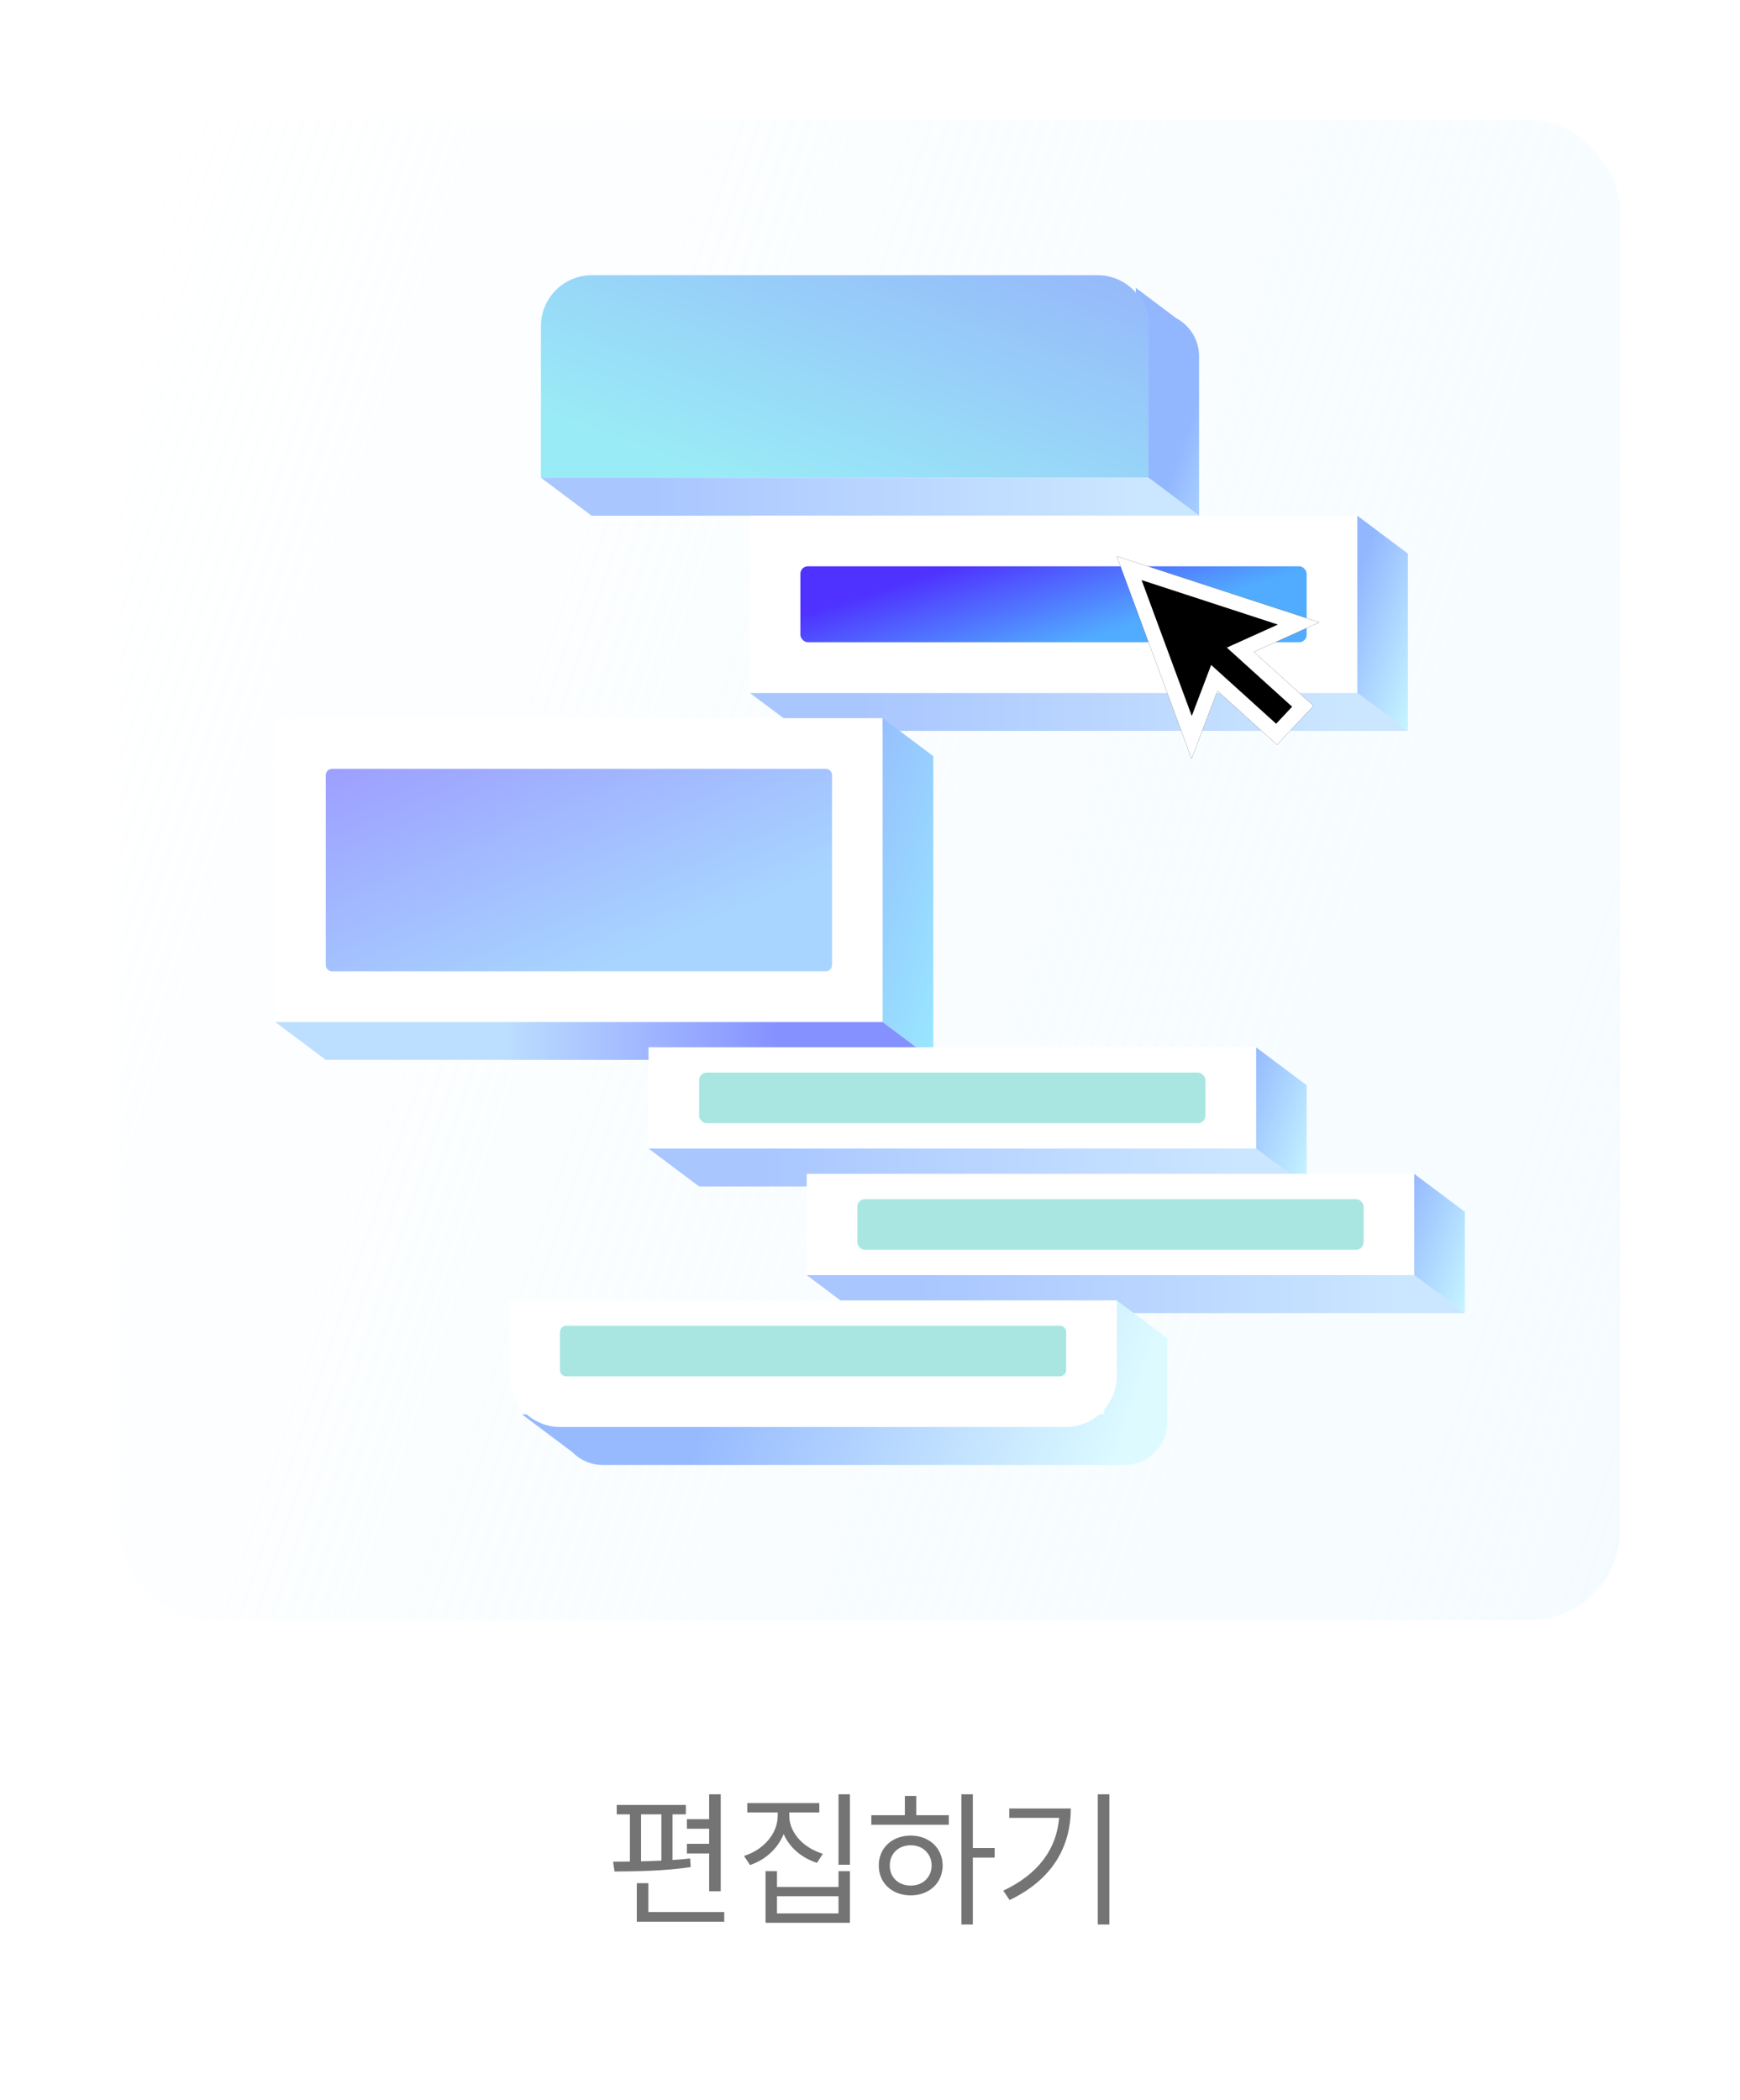 <svg width="232" height="280" viewBox="0 0 232 280" fill="none" xmlns="http://www.w3.org/2000/svg">
<g filter="url(#filter0_i_3354_14927)">
<rect width="232" height="280" rx="20" fill="white"/>
</g>
<rect x="16" y="16" width="200" height="200" rx="12" fill="url(#paint0_linear_3354_14927)" fill-opacity="0.5"/>
<g filter="url(#filter1_d_3354_14927)">
<path d="M159.875 68.75L153.125 63.688L151.438 62V38.375L156.832 42.421C158.642 43.385 159.875 45.292 159.875 47.487V68.75Z" fill="url(#paint1_linear_3354_14927)"/>
<path d="M72.125 63.688L72.125 43.487C72.125 39.732 75.169 36.688 78.925 36.688L146.325 36.688C150.081 36.688 153.125 39.732 153.125 43.487L153.125 63.688L72.125 63.688Z" fill="white"/>
<path opacity="0.5" d="M72.125 63.688L72.125 43.487C72.125 39.732 75.169 36.688 78.925 36.688L146.325 36.688C150.081 36.688 153.125 39.732 153.125 43.487L153.125 63.688L72.125 63.688Z" fill="url(#paint2_linear_3354_14927)"/>
<path d="M159.875 68.75L153.125 63.688H72.125L78.875 68.75H159.875Z" fill="url(#paint3_linear_3354_14927)"/>
</g>
<g filter="url(#filter2_d_3354_14927)">
<path d="M187.719 97.438L180.969 92.375H99.969L106.719 97.438H187.719Z" fill="url(#paint4_linear_3354_14927)"/>
<path d="M180.969 68.75V90.266V92.375L187.719 97.438V73.812L180.969 68.75Z" fill="url(#paint5_linear_3354_14927)"/>
<path d="M99.969 92.375L99.969 68.75L180.969 68.75L180.969 92.375L99.969 92.375Z" fill="white"/>
<rect x="106.719" y="75.5" width="67.5" height="10.125" rx="1" fill="url(#paint6_linear_3354_14927)"/>
</g>
<g filter="url(#filter3_d_3354_14927)">
<path d="M124.438 141.312L117.688 136.25H36.688L43.438 141.312H124.438Z" fill="url(#paint7_linear_3354_14927)"/>
<rect x="36.688" y="95.75" width="81" height="40.5" fill="white"/>
<path d="M124.438 100.812L117.688 95.75V136.25L124.438 141.312V100.812Z" fill="url(#paint8_linear_3354_14927)"/>
<path d="M43.438 103.344C43.438 102.878 43.815 102.5 44.281 102.5H110.094C110.56 102.5 110.938 102.878 110.938 103.344V128.656C110.938 129.122 110.56 129.5 110.094 129.5H44.281C43.815 129.5 43.438 129.122 43.438 128.656V103.344Z" fill="url(#paint9_linear_3354_14927)" fill-opacity="0.5"/>
</g>
<g filter="url(#filter4_d_3354_14927)">
<path d="M174.219 158.188L167.469 153.125H86.469L93.219 158.188H174.219Z" fill="url(#paint10_linear_3354_14927)"/>
<path d="M167.469 139.625V151.016V153.125L174.219 158.188V144.688L167.469 139.625Z" fill="url(#paint11_linear_3354_14927)"/>
<path d="M86.469 153.125L86.469 139.625L167.469 139.625L167.469 153.125L86.469 153.125Z" fill="white"/>
<rect opacity="0.5" x="93.219" y="143" width="67.5" height="6.75" rx="1" fill="#55CEC7"/>
</g>
<g filter="url(#filter5_d_3354_14927)">
<path d="M195.312 175.062L188.562 170H107.562L114.312 175.062H195.312Z" fill="url(#paint12_linear_3354_14927)"/>
<path d="M188.562 156.5V167.891V170L195.312 175.062V161.562L188.562 156.5Z" fill="url(#paint13_linear_3354_14927)"/>
<path d="M107.562 170L107.563 156.5L188.563 156.5L188.562 170L107.562 170Z" fill="white"/>
<rect opacity="0.5" x="114.312" y="159.875" width="67.5" height="6.75" rx="1" fill="#55CEC7"/>
</g>
<g filter="url(#filter6_d_3354_14927)">
<path d="M147.219 173.375V188.566H69.594L76.29 193.588C77.332 194.654 78.785 195.316 80.394 195.316H149.919C153.087 195.316 155.656 192.747 155.656 189.578V178.441L148.906 173.375H147.219Z" fill="url(#paint14_linear_3354_14927)"/>
<path d="M74.706 190.25C70.951 190.25 67.906 187.206 67.906 183.45L67.906 173.375L148.906 173.375L148.906 183.45C148.906 187.206 145.862 190.25 142.106 190.25L74.706 190.25Z" fill="white"/>
<path opacity="0.5" d="M74.656 177.594C74.656 177.128 75.034 176.75 75.5 176.75H141.312C141.778 176.75 142.156 177.128 142.156 177.594V182.656C142.156 183.122 141.778 183.5 141.312 183.5H75.5C75.034 183.5 74.656 183.122 74.656 182.656V177.594Z" fill="#55CEC7"/>
</g>
<g filter="url(#filter7_d_3354_14927)">
<path d="M158.876 97.156L148.906 70.156L175.906 78.969L167.183 82.906L175.134 90.1L170.268 95.296L162.318 88.103L158.876 97.156Z" fill="black"/>
<path d="M166.513 83.648L173.709 90.159L170.21 93.895L162.989 87.361L161.903 86.379L161.383 87.748L158.89 94.306L150.56 71.748L173.143 79.119L166.772 81.995L165.38 82.623L166.513 83.648Z" stroke="white" stroke-width="2"/>
</g>
<path d="M96.098 239.219V252.148H94.555V247.109H91.586V245.82H94.555V243.809H91.586V242.539H94.555V239.219H96.098ZM81.742 248.203C82.436 248.203 83.188 248.193 83.988 248.184V241.895H82.231V240.645H91.449V241.895H89.672V247.979C90.473 247.93 91.264 247.861 92.016 247.773L92.094 248.926C88.725 249.443 84.76 249.502 81.938 249.512L81.742 248.203ZM84.906 256.211V251.074H86.449V254.922H96.566V256.211H84.906ZM85.473 248.154C86.361 248.135 87.279 248.105 88.188 248.066V241.895H85.473V248.154ZM105.238 242.09C105.248 244.355 107.123 246.367 109.711 247.148L108.93 248.359C106.898 247.715 105.268 246.318 104.486 244.521C103.715 246.445 102.074 247.949 100.004 248.652L99.203 247.441C101.82 246.611 103.686 244.473 103.695 242.09V241.641H99.633V240.391H109.242V241.641H105.238V242.09ZM102.074 256.348V249.473H103.598V251.582H111.801V249.473H113.324V256.348H102.074ZM103.598 255.098H111.801V252.812H103.598V255.098ZM111.801 248.613V239.219H113.324V248.613H111.801ZM129.711 239.219V246.387H132.621V247.656H129.711V256.582H128.188V239.219H129.711ZM116.176 243.281V242.012H120.648V239.434H122.172V242.012H126.508V243.281H116.176ZM117.172 248.711C117.162 246.367 118.959 244.727 121.43 244.727C123.881 244.727 125.668 246.367 125.688 248.711C125.668 251.064 123.881 252.695 121.43 252.695C118.959 252.695 117.162 251.064 117.172 248.711ZM118.637 248.711C118.627 250.293 119.809 251.406 121.43 251.387C123.031 251.406 124.203 250.293 124.223 248.711C124.203 247.139 123.031 246.006 121.43 246.016C119.809 246.006 118.627 247.139 118.637 248.711ZM147.914 239.219V256.582H146.371V239.219H147.914ZM133.773 252.07C138.471 249.844 140.873 246.514 141.215 242.363H134.574V241.113H142.777C142.758 246.104 140.434 250.527 134.613 253.32L133.773 252.07Z" fill="#747474"/>
<defs>
<filter id="filter0_i_3354_14927" x="0" y="0" width="232" height="280" filterUnits="userSpaceOnUse" color-interpolation-filters="sRGB">
<feFlood flood-opacity="0" result="BackgroundImageFix"/>
<feBlend mode="normal" in="SourceGraphic" in2="BackgroundImageFix" result="shape"/>
<feColorMatrix in="SourceAlpha" type="matrix" values="0 0 0 0 0 0 0 0 0 0 0 0 0 0 0 0 0 0 127 0" result="hardAlpha"/>
<feMorphology radius="1" operator="erode" in="SourceAlpha" result="effect1_innerShadow_3354_14927"/>
<feOffset/>
<feGaussianBlur stdDeviation="1"/>
<feComposite in2="hardAlpha" operator="arithmetic" k2="-1" k3="1"/>
<feColorMatrix type="matrix" values="0 0 0 0 0 0 0 0 0 0 0 0 0 0 0 0 0 0 0.1 0"/>
<feBlend mode="normal" in2="shape" result="effect1_innerShadow_3354_14927"/>
</filter>
<filter id="filter1_d_3354_14927" x="66.125" y="30.688" width="99.75" height="44.062" filterUnits="userSpaceOnUse" color-interpolation-filters="sRGB">
<feFlood flood-opacity="0" result="BackgroundImageFix"/>
<feColorMatrix in="SourceAlpha" type="matrix" values="0 0 0 0 0 0 0 0 0 0 0 0 0 0 0 0 0 0 127 0" result="hardAlpha"/>
<feOffset/>
<feGaussianBlur stdDeviation="3"/>
<feComposite in2="hardAlpha" operator="out"/>
<feColorMatrix type="matrix" values="0 0 0 0 0 0 0 0 0 0 0 0 0 0 0 0 0 0 0.15 0"/>
<feBlend mode="normal" in2="BackgroundImageFix" result="effect1_dropShadow_3354_14927"/>
<feBlend mode="normal" in="SourceGraphic" in2="effect1_dropShadow_3354_14927" result="shape"/>
</filter>
<filter id="filter2_d_3354_14927" x="93.969" y="62.75" width="99.75" height="40.688" filterUnits="userSpaceOnUse" color-interpolation-filters="sRGB">
<feFlood flood-opacity="0" result="BackgroundImageFix"/>
<feColorMatrix in="SourceAlpha" type="matrix" values="0 0 0 0 0 0 0 0 0 0 0 0 0 0 0 0 0 0 127 0" result="hardAlpha"/>
<feOffset/>
<feGaussianBlur stdDeviation="3"/>
<feComposite in2="hardAlpha" operator="out"/>
<feColorMatrix type="matrix" values="0 0 0 0 0 0 0 0 0 0 0 0 0 0 0 0 0 0 0.15 0"/>
<feBlend mode="normal" in2="BackgroundImageFix" result="effect1_dropShadow_3354_14927"/>
<feBlend mode="normal" in="SourceGraphic" in2="effect1_dropShadow_3354_14927" result="shape"/>
</filter>
<filter id="filter3_d_3354_14927" x="30.688" y="89.75" width="99.75" height="57.562" filterUnits="userSpaceOnUse" color-interpolation-filters="sRGB">
<feFlood flood-opacity="0" result="BackgroundImageFix"/>
<feColorMatrix in="SourceAlpha" type="matrix" values="0 0 0 0 0 0 0 0 0 0 0 0 0 0 0 0 0 0 127 0" result="hardAlpha"/>
<feOffset/>
<feGaussianBlur stdDeviation="3"/>
<feComposite in2="hardAlpha" operator="out"/>
<feColorMatrix type="matrix" values="0 0 0 0 0 0 0 0 0 0 0 0 0 0 0 0 0 0 0.15 0"/>
<feBlend mode="normal" in2="BackgroundImageFix" result="effect1_dropShadow_3354_14927"/>
<feBlend mode="normal" in="SourceGraphic" in2="effect1_dropShadow_3354_14927" result="shape"/>
</filter>
<filter id="filter4_d_3354_14927" x="80.469" y="133.625" width="99.75" height="30.562" filterUnits="userSpaceOnUse" color-interpolation-filters="sRGB">
<feFlood flood-opacity="0" result="BackgroundImageFix"/>
<feColorMatrix in="SourceAlpha" type="matrix" values="0 0 0 0 0 0 0 0 0 0 0 0 0 0 0 0 0 0 127 0" result="hardAlpha"/>
<feOffset/>
<feGaussianBlur stdDeviation="3"/>
<feComposite in2="hardAlpha" operator="out"/>
<feColorMatrix type="matrix" values="0 0 0 0 0 0 0 0 0 0 0 0 0 0 0 0 0 0 0.15 0"/>
<feBlend mode="normal" in2="BackgroundImageFix" result="effect1_dropShadow_3354_14927"/>
<feBlend mode="normal" in="SourceGraphic" in2="effect1_dropShadow_3354_14927" result="shape"/>
</filter>
<filter id="filter5_d_3354_14927" x="101.562" y="150.5" width="99.75" height="30.562" filterUnits="userSpaceOnUse" color-interpolation-filters="sRGB">
<feFlood flood-opacity="0" result="BackgroundImageFix"/>
<feColorMatrix in="SourceAlpha" type="matrix" values="0 0 0 0 0 0 0 0 0 0 0 0 0 0 0 0 0 0 127 0" result="hardAlpha"/>
<feOffset/>
<feGaussianBlur stdDeviation="3"/>
<feComposite in2="hardAlpha" operator="out"/>
<feColorMatrix type="matrix" values="0 0 0 0 0 0 0 0 0 0 0 0 0 0 0 0 0 0 0.15 0"/>
<feBlend mode="normal" in2="BackgroundImageFix" result="effect1_dropShadow_3354_14927"/>
<feBlend mode="normal" in="SourceGraphic" in2="effect1_dropShadow_3354_14927" result="shape"/>
</filter>
<filter id="filter6_d_3354_14927" x="61.906" y="167.375" width="99.75" height="33.941" filterUnits="userSpaceOnUse" color-interpolation-filters="sRGB">
<feFlood flood-opacity="0" result="BackgroundImageFix"/>
<feColorMatrix in="SourceAlpha" type="matrix" values="0 0 0 0 0 0 0 0 0 0 0 0 0 0 0 0 0 0 127 0" result="hardAlpha"/>
<feOffset/>
<feGaussianBlur stdDeviation="3"/>
<feComposite in2="hardAlpha" operator="out"/>
<feColorMatrix type="matrix" values="0 0 0 0 0 0 0 0 0 0 0 0 0 0 0 0 0 0 0.15 0"/>
<feBlend mode="normal" in2="BackgroundImageFix" result="effect1_dropShadow_3354_14927"/>
<feBlend mode="normal" in="SourceGraphic" in2="effect1_dropShadow_3354_14927" result="shape"/>
</filter>
<filter id="filter7_d_3354_14927" x="144.906" y="70.156" width="35" height="35" filterUnits="userSpaceOnUse" color-interpolation-filters="sRGB">
<feFlood flood-opacity="0" result="BackgroundImageFix"/>
<feColorMatrix in="SourceAlpha" type="matrix" values="0 0 0 0 0 0 0 0 0 0 0 0 0 0 0 0 0 0 127 0" result="hardAlpha"/>
<feOffset dy="4"/>
<feGaussianBlur stdDeviation="2"/>
<feComposite in2="hardAlpha" operator="out"/>
<feColorMatrix type="matrix" values="0 0 0 0 0 0 0 0 0 0 0 0 0 0 0 0 0 0 0.5 0"/>
<feBlend mode="normal" in2="BackgroundImageFix" result="effect1_dropShadow_3354_14927"/>
<feBlend mode="normal" in="SourceGraphic" in2="effect1_dropShadow_3354_14927" result="shape"/>
</filter>
<linearGradient id="paint0_linear_3354_14927" x1="216" y1="216" x2="-24.118" y2="135.153" gradientUnits="userSpaceOnUse">
<stop stop-color="#EAF8FF"/>
<stop offset="1" stop-color="#EAF8FF" stop-opacity="0"/>
</linearGradient>
<linearGradient id="paint1_linear_3354_14927" x1="153.969" y1="69.594" x2="168.397" y2="74.625" gradientUnits="userSpaceOnUse">
<stop stop-color="#93B7FF"/>
<stop offset="0.907" stop-color="#CAF9FF"/>
</linearGradient>
<linearGradient id="paint2_linear_3354_14927" x1="153.125" y1="36.688" x2="135.819" y2="83.308" gradientUnits="userSpaceOnUse">
<stop stop-color="#2D71F7"/>
<stop offset="0.907" stop-color="#34D8EE"/>
</linearGradient>
<linearGradient id="paint3_linear_3354_14927" x1="86.891" y1="68.75" x2="176.75" y2="68.75" gradientUnits="userSpaceOnUse">
<stop stop-color="#A9C6FF"/>
<stop offset="0.714" stop-color="#CBE6FF"/>
</linearGradient>
<linearGradient id="paint4_linear_3354_14927" x1="114.734" y1="97.438" x2="204.594" y2="97.438" gradientUnits="userSpaceOnUse">
<stop stop-color="#A9C6FF"/>
<stop offset="0.714" stop-color="#CBE6FF"/>
</linearGradient>
<linearGradient id="paint5_linear_3354_14927" x1="181.813" y1="74.656" x2="196.241" y2="79.688" gradientUnits="userSpaceOnUse">
<stop stop-color="#93B7FF"/>
<stop offset="0.907" stop-color="#CAF9FF"/>
</linearGradient>
<linearGradient id="paint6_linear_3354_14927" x1="105.875" y1="82.25" x2="112.089" y2="101.698" gradientUnits="userSpaceOnUse">
<stop stop-color="#4F32FF"/>
<stop offset="0.714" stop-color="#51ABFF"/>
</linearGradient>
<linearGradient id="paint7_linear_3354_14927" x1="103.766" y1="141.312" x2="35" y2="141.312" gradientUnits="userSpaceOnUse">
<stop stop-color="#8591FF"/>
<stop offset="0.536" stop-color="#BDDFFF"/>
</linearGradient>
<linearGradient id="paint8_linear_3354_14927" x1="124.437" y1="64.531" x2="154.452" y2="73.998" gradientUnits="userSpaceOnUse">
<stop stop-color="#96BAFF"/>
<stop offset="0.714" stop-color="#98E6FF"/>
</linearGradient>
<linearGradient id="paint9_linear_3354_14927" x1="26.141" y1="91.953" x2="56.088" y2="162.655" gradientUnits="userSpaceOnUse">
<stop stop-color="#3211FF"/>
<stop offset="0.714" stop-color="#51ABFF"/>
</linearGradient>
<linearGradient id="paint10_linear_3354_14927" x1="101.234" y1="158.188" x2="191.094" y2="158.188" gradientUnits="userSpaceOnUse">
<stop stop-color="#A9C6FF"/>
<stop offset="0.714" stop-color="#CBE6FF"/>
</linearGradient>
<linearGradient id="paint11_linear_3354_14927" x1="168.313" y1="135.406" x2="182.741" y2="140.438" gradientUnits="userSpaceOnUse">
<stop stop-color="#93B7FF"/>
<stop offset="0.907" stop-color="#CAF9FF"/>
</linearGradient>
<linearGradient id="paint12_linear_3354_14927" x1="122.328" y1="175.063" x2="212.187" y2="175.063" gradientUnits="userSpaceOnUse">
<stop stop-color="#A9C6FF"/>
<stop offset="0.714" stop-color="#CBE6FF"/>
</linearGradient>
<linearGradient id="paint13_linear_3354_14927" x1="189.406" y1="152.281" x2="203.835" y2="157.313" gradientUnits="userSpaceOnUse">
<stop stop-color="#93B7FF"/>
<stop offset="0.907" stop-color="#CAF9FF"/>
</linearGradient>
<linearGradient id="paint14_linear_3354_14927" x1="103.344" y1="161.141" x2="160.297" y2="180.547" gradientUnits="userSpaceOnUse">
<stop stop-color="#97BAFF"/>
<stop offset="0.907" stop-color="#DDFBFF"/>
</linearGradient>
</defs>
</svg>
